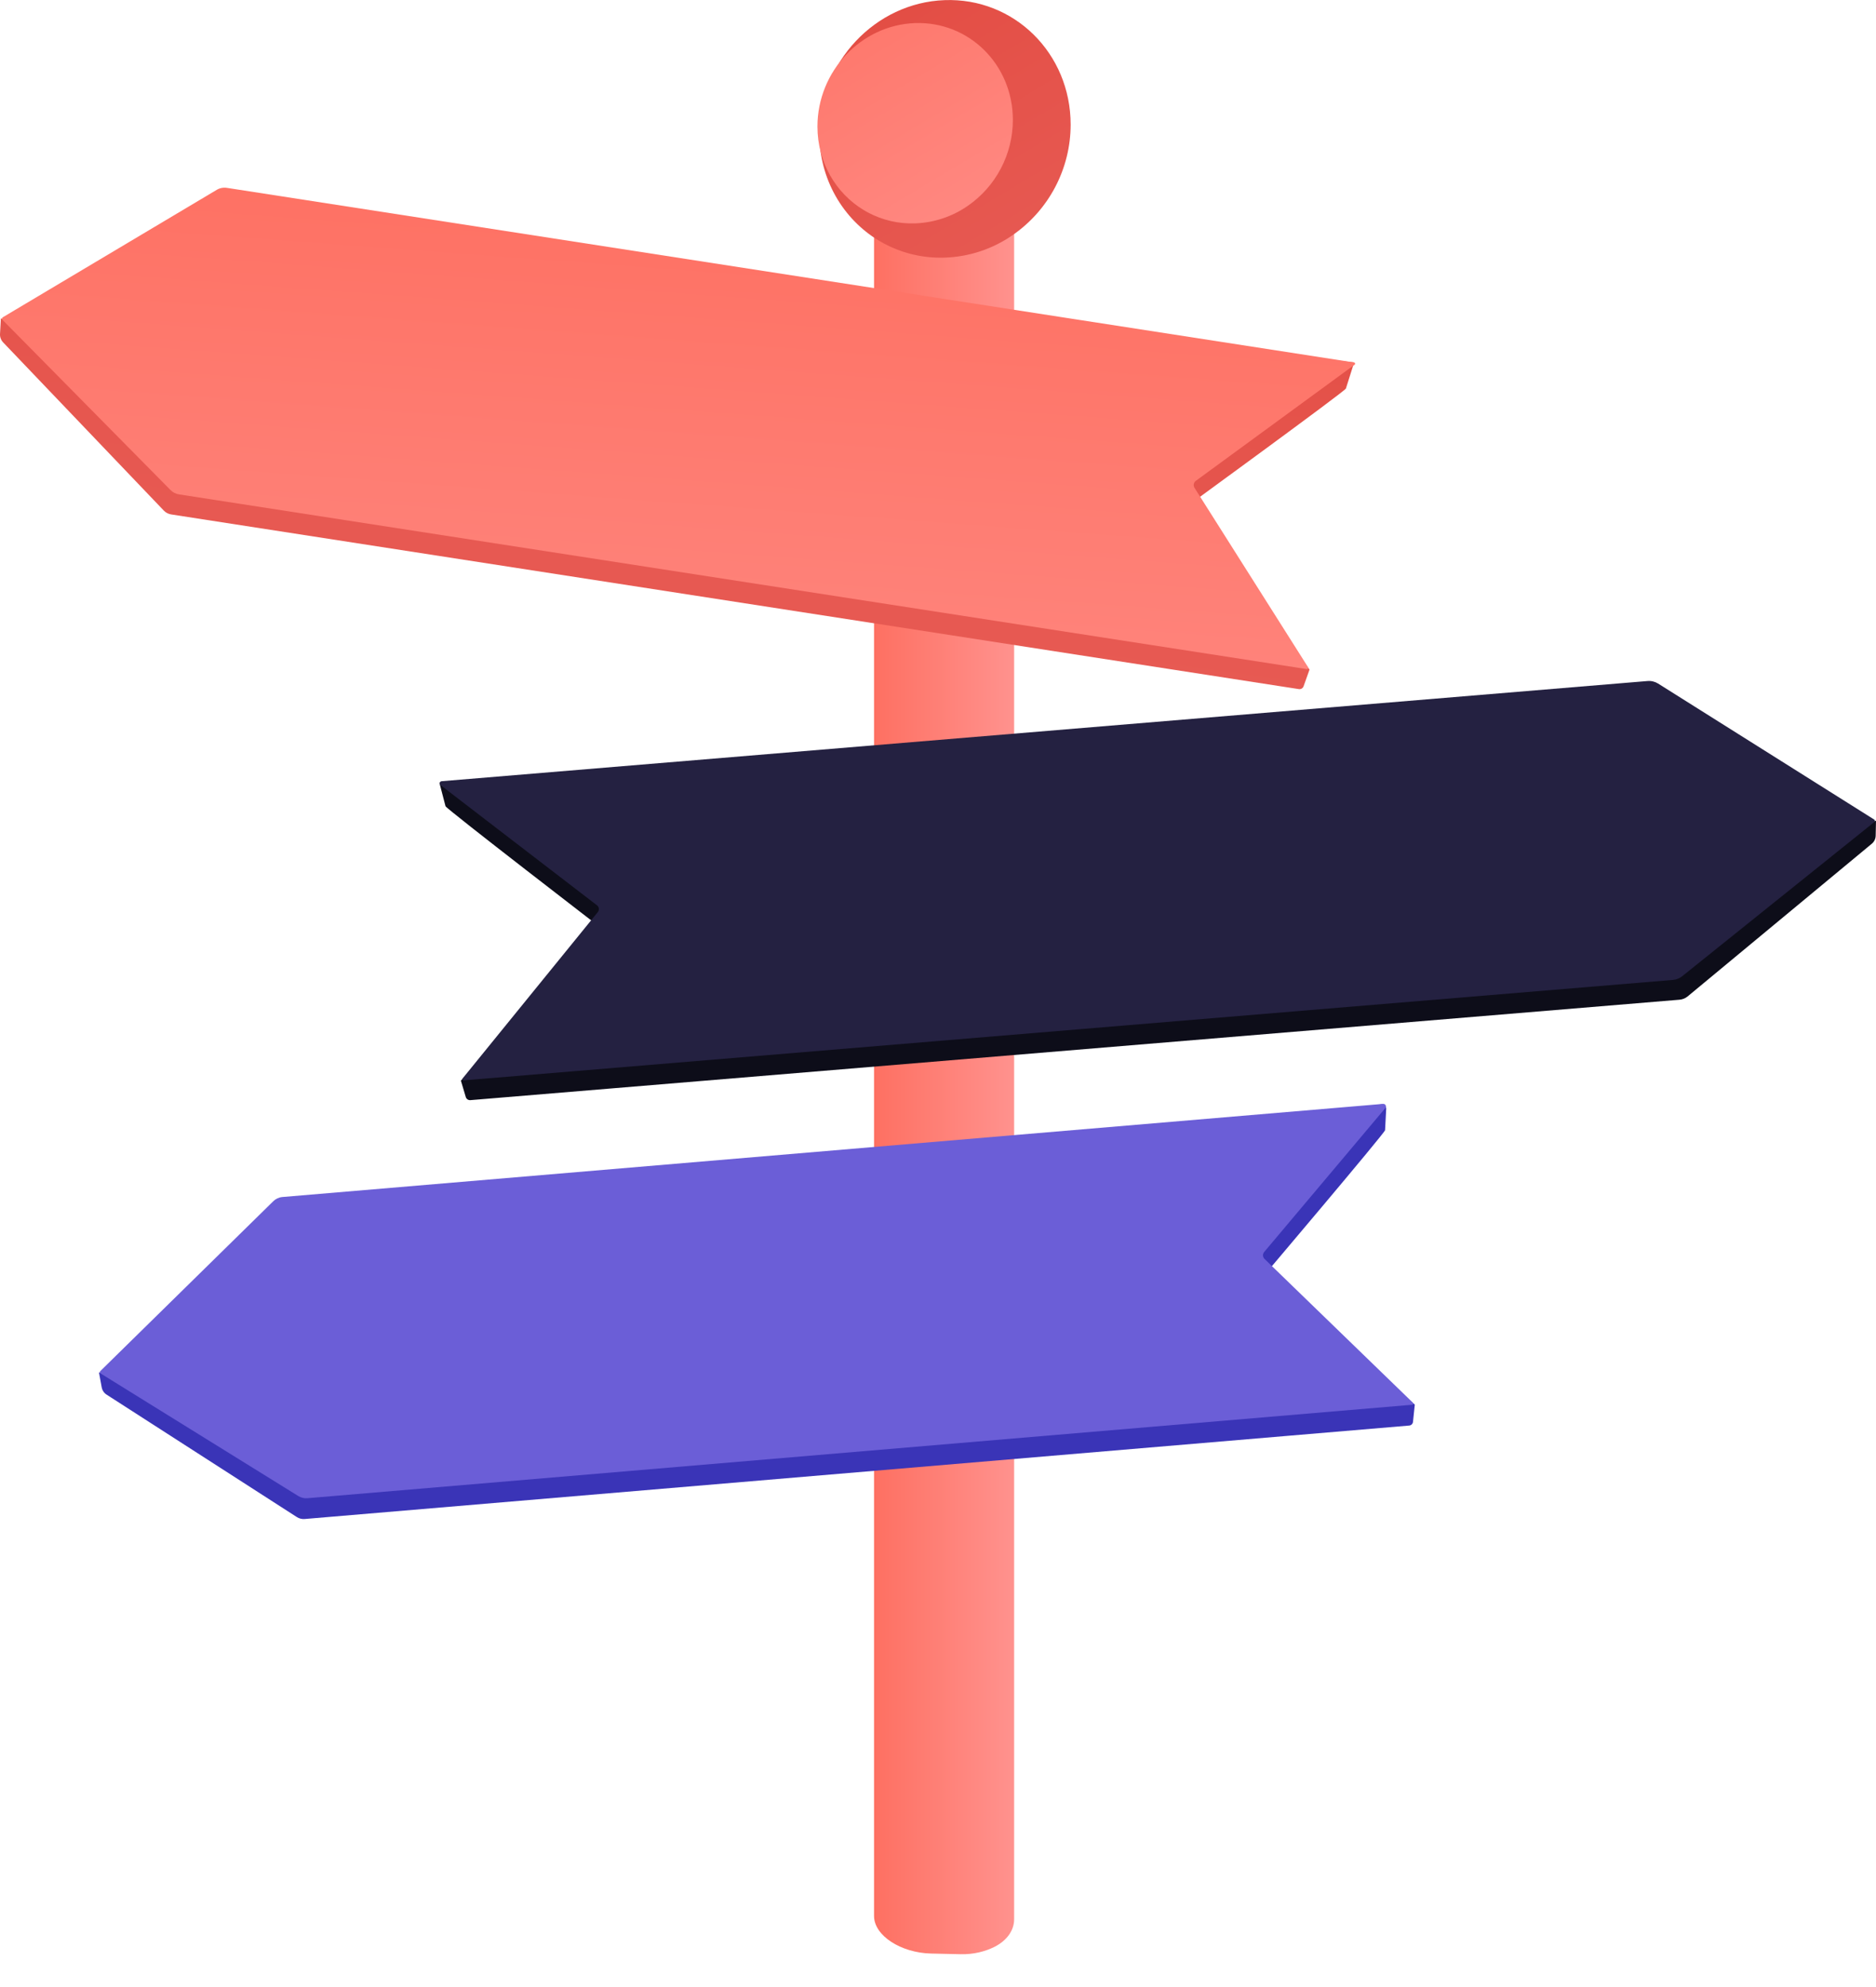 <svg width="945" height="1001" viewBox="0 0 945 1001" fill="none" xmlns="http://www.w3.org/2000/svg">
<g clip-path="url(#clip0_22_70)">
<path d="M510.852 112.112V966.793C510.852 972.438 507.213 977.536 501.02 980.682C496.324 983.065 490.386 984.594 483.852 984.427L468.944 984.087C453.874 983.746 440.284 975.07 440.284 965.179V113.56L510.852 112.112Z" fill="url(#paint0_linear_22_70)"/>
<path d="M539.322 62.804C539.308 73.758 536.637 84.546 531.538 94.241C526.44 103.936 519.066 112.251 510.049 118.472C499.96 125.47 488.062 129.4 475.789 129.787C469.718 129.98 463.652 129.265 457.793 127.665C453.546 126.502 449.44 124.875 445.55 122.813C444.578 122.271 443.601 121.755 442.646 121.185C424.656 110.332 412.695 90.323 412.695 67.053C412.695 31.334 440.915 1.357 475.789 0.065C510.815 -1.248 539.322 26.835 539.322 62.804Z" fill="url(#paint1_linear_22_70)"/>
<path d="M510.212 60.443C510.201 68.96 508.125 77.347 504.161 84.886C500.198 92.424 494.466 98.889 487.457 103.727C479.613 109.165 470.366 112.22 460.827 112.524C452.651 112.794 444.547 110.924 437.317 107.097C436.562 106.685 435.803 106.272 435.065 105.811C421.074 97.389 411.772 81.819 411.772 63.727C411.772 35.958 433.702 12.65 460.827 11.63C488.07 10.647 510.212 32.479 510.212 60.443Z" fill="url(#paint2_linear_22_70)"/>
<path d="M0.45 160.372L5.877 163.172L108.616 100.162L611.751 174.536L682.123 182.589L677.971 195.727C677.428 197.138 597.342 255.481 597.342 255.481L659.655 337.285L656.659 345.696C656.497 346.17 656.176 346.573 655.751 346.837C655.325 347.101 654.822 347.21 654.326 347.145L589.625 337.122L86.208 259.139C84.789 258.917 83.484 258.232 82.496 257.191L1.536 172.425C1.006 171.862 0.598 171.196 0.336 170.469C0.074 169.742 -0.037 168.969 0.011 168.197L0.45 160.372Z" fill="url(#paint3_linear_22_70)"/>
<path d="M114.287 94.632L682.122 182.589C682.242 182.613 682.351 182.671 682.438 182.756C682.525 182.841 682.585 182.949 682.611 183.068C682.637 183.187 682.627 183.311 682.584 183.424C682.541 183.538 682.465 183.636 682.367 183.707L602.351 242.24C601.826 242.631 601.467 243.205 601.346 243.849C601.224 244.492 601.349 245.158 601.695 245.713L658.911 336.102C658.975 336.2 659.01 336.315 659.012 336.433C659.013 336.55 658.982 336.666 658.92 336.766C658.859 336.867 658.771 336.948 658.666 337C658.56 337.052 658.442 337.074 658.325 337.062L90.164 249.045C88.533 248.792 87.029 248.017 85.876 246.837L1.216 161.094C1.132 161.006 1.069 160.902 1.032 160.787C0.994 160.672 0.983 160.55 0.999 160.431C1.014 160.311 1.056 160.196 1.122 160.095C1.188 159.994 1.275 159.909 1.378 159.846L109.158 95.641C110.696 94.714 112.512 94.357 114.287 94.632Z" fill="url(#paint4_linear_22_70)"/>
<path d="M49.847 691.338L55.605 692.749L138.138 609.535L630.127 564.493L695.793 556.293C696.113 556.253 696.439 556.283 696.746 556.383C697.053 556.482 697.335 556.647 697.572 556.867C697.808 557.087 697.993 557.356 698.115 557.655C698.236 557.955 698.29 558.277 698.273 558.599L697.703 569.333C697.497 570.799 635.098 644.429 635.098 644.429L712.676 707.553L711.776 716.204C711.736 716.69 711.528 717.147 711.187 717.496C710.846 717.845 710.394 718.063 709.909 718.114L646.532 723.475L153.453 765.196C152.062 765.309 150.673 764.958 149.502 764.198L53.64 702.506C53.011 702.094 52.473 701.557 52.059 700.929C51.644 700.301 51.362 699.595 51.231 698.854L49.847 691.338Z" fill="#3A34B7"/>
<path d="M142.23 602.996L696.754 556.076C697.006 556.057 697.258 556.112 697.478 556.236C697.699 556.359 697.878 556.544 697.994 556.769C698.11 556.994 698.157 557.247 698.129 557.498C698.102 557.75 698.001 557.987 697.839 558.181L636.786 630.71C636.383 631.204 636.179 631.83 636.211 632.466C636.243 633.103 636.51 633.705 636.959 634.156L711.732 706.62C711.813 706.7 711.87 706.801 711.896 706.912C711.921 707.023 711.914 707.139 711.876 707.246C711.838 707.353 711.77 707.447 711.68 707.517C711.59 707.587 711.482 707.63 711.369 707.64L154.848 754.723C153.251 754.861 151.653 754.48 150.289 753.637L50.688 691.881C50.587 691.818 50.502 691.734 50.439 691.634C50.376 691.534 50.337 691.421 50.324 691.303C50.31 691.186 50.324 691.067 50.364 690.955C50.404 690.844 50.468 690.743 50.552 690.66L137.628 605.145C138.863 603.911 140.492 603.151 142.23 602.996Z" fill="#6B5ED7"/>
<path d="M945 413.422L939.03 415.799L835.451 348.751L296.416 390.109L221.361 394.391L224.422 406.134C224.899 407.534 304.953 469.144 304.953 469.144L232.161 544.349L234.635 552.652C234.792 553.139 235.111 553.559 235.54 553.839C235.969 554.12 236.481 554.245 236.991 554.193L306.342 548.435L845.974 503.61C847.472 503.495 848.899 502.928 850.066 501.982L942.867 425.041C943.462 424.556 943.945 423.948 944.285 423.26C944.625 422.572 944.813 421.819 944.837 421.052L945 413.422Z" fill="#0D0D19"/>
<path d="M829.894 343.064L222.479 393.533C222.255 393.545 222.04 393.627 221.864 393.766C221.688 393.906 221.56 394.096 221.496 394.312C221.433 394.527 221.439 394.757 221.511 394.97C221.584 395.182 221.722 395.367 221.904 395.498L300.731 456.055C300.985 456.249 301.198 456.492 301.356 456.769C301.515 457.047 301.616 457.354 301.653 457.671C301.691 457.989 301.664 458.31 301.574 458.617C301.485 458.924 301.335 459.21 301.132 459.458L233.045 543.242C232.969 543.335 232.922 543.45 232.911 543.571C232.9 543.691 232.925 543.812 232.984 543.918C233.042 544.024 233.131 544.111 233.238 544.166C233.346 544.222 233.468 544.243 233.588 544.229L842.653 493.641C844.38 493.502 846.026 492.85 847.38 491.769L944.186 414.079C944.279 414.004 944.352 413.908 944.4 413.8C944.448 413.691 944.47 413.572 944.463 413.453C944.456 413.334 944.421 413.219 944.361 413.116C944.3 413.014 944.216 412.927 944.115 412.863L835.234 344.34C833.639 343.348 831.765 342.901 829.894 343.064Z" fill="#242141"/>
</g>
<defs>
<linearGradient id="paint0_linear_22_70" x1="440.284" y1="548.282" x2="510.852" y2="548.282" gradientUnits="userSpaceOnUse">
<stop stop-color="#FE7062"/>
<stop offset="1" stop-color="#FF928E"/>
</linearGradient>
<linearGradient id="paint1_linear_22_70" x1="401.287" y1="-60.156" x2="557.331" y2="201.051" gradientUnits="userSpaceOnUse">
<stop stop-color="#E1473D"/>
<stop offset="1" stop-color="#E9605A"/>
</linearGradient>
<linearGradient id="paint2_linear_22_70" x1="402.915" y1="-35.155" x2="524.234" y2="167.93" gradientUnits="userSpaceOnUse">
<stop stop-color="#FE7062"/>
<stop offset="1" stop-color="#FF928E"/>
</linearGradient>
<linearGradient id="paint3_linear_22_70" x1="376.652" y1="-46.457" x2="312.814" y2="420.066" gradientUnits="userSpaceOnUse">
<stop stop-color="#E1473D"/>
<stop offset="1" stop-color="#E9605A"/>
</linearGradient>
<linearGradient id="paint4_linear_22_70" x1="347.258" y1="95.36" x2="317.735" y2="491.969" gradientUnits="userSpaceOnUse">
<stop stop-color="#FE7062"/>
<stop offset="1" stop-color="#FF928E"/>
</linearGradient>
<clipPath id="clip0_22_70">
<rect width="945" height="1502" fill="white"/>
</clipPath>
</defs>
</svg>
